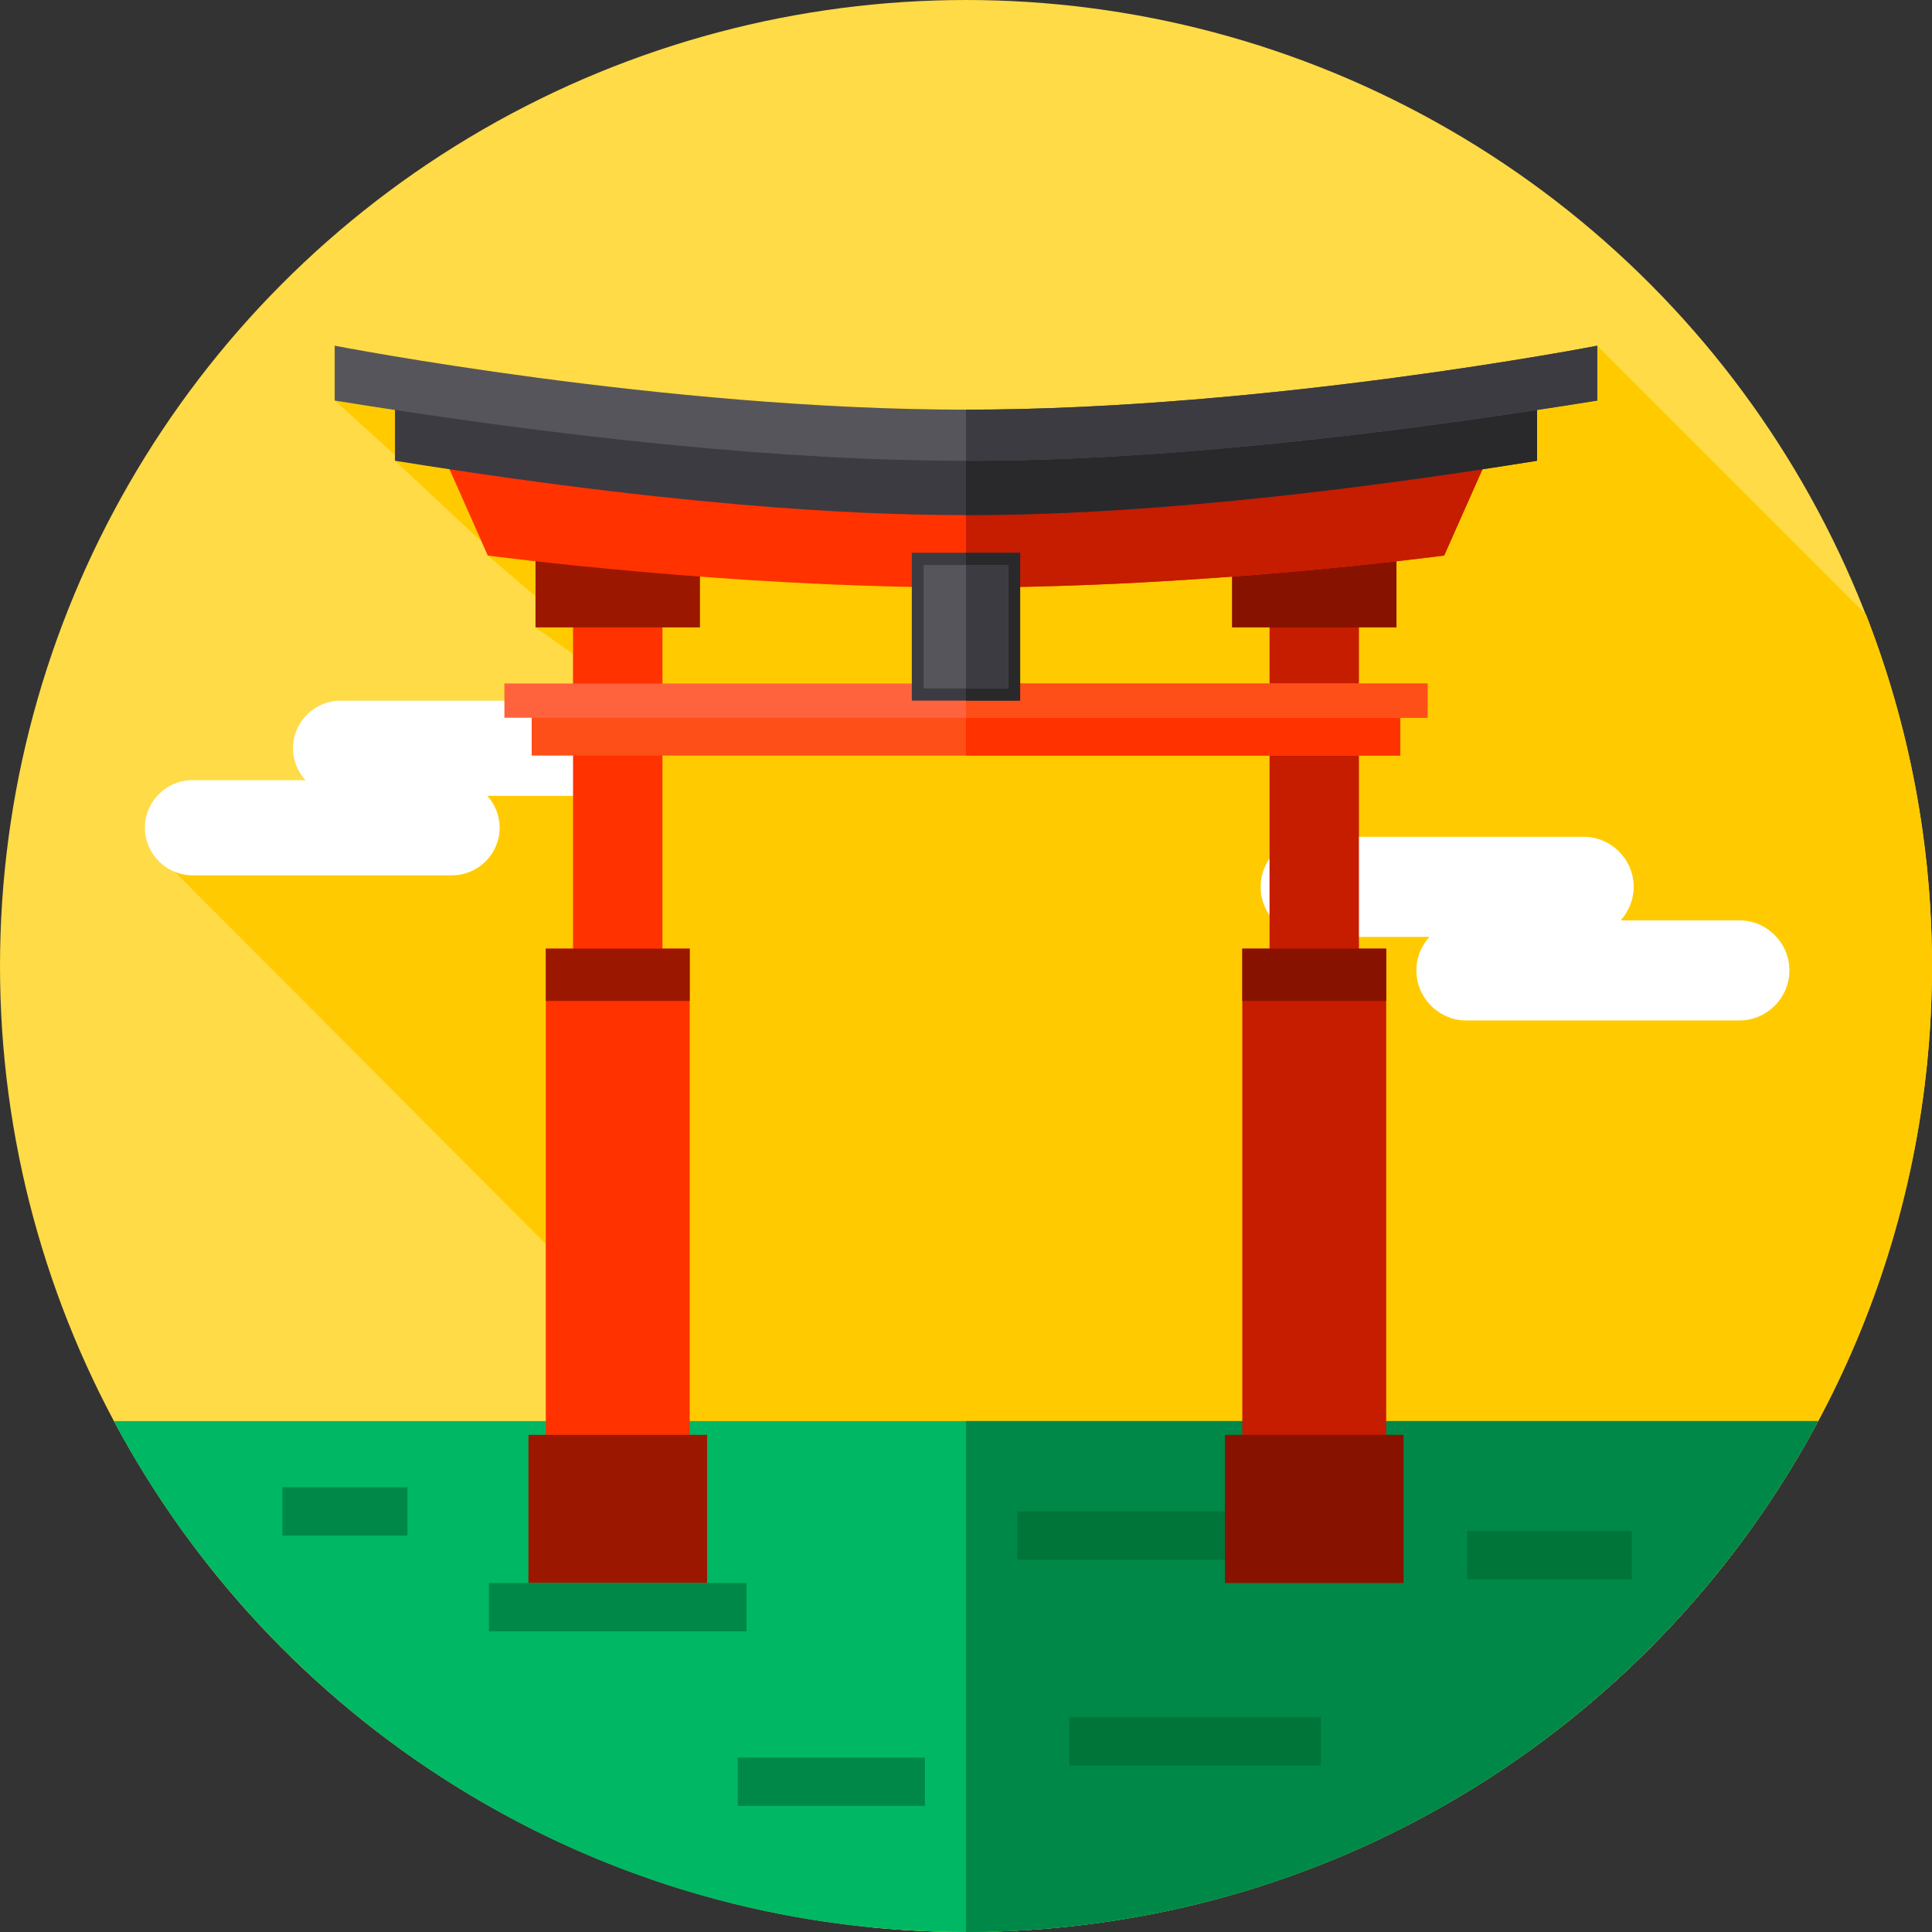 <?xml version="1.0" encoding="iso-8859-1"?>
<!-- Generator: Adobe Illustrator 19.0.0, SVG Export Plug-In . SVG Version: 6.00 Build 0)  -->
<svg xmlns="http://www.w3.org/2000/svg" xmlns:xlink="http://www.w3.org/1999/xlink" version="1.1" id="Layer_1" x="0px" y="0px" viewBox="0 0 512.001 512.001" style="enable-background:new 0 0 512.001 512.001;" xml:space="preserve">
<rect x="0" y="0" width="512.001" height="512.001" fill="#333333" stroke="none"/>
<circle style="fill:#FFDB47;" cx="255.997" cy="255.996" r="255.996"/>
<path style="fill:#FFCB00;" d="M512,256.001c0-32.874-6.203-64.297-17.492-93.172l-71.211-71.211c0,0-87.136,16.95-167.297,16.95  S88.703,91.617,88.703,91.617v14.534l15.968,14.415v1.536l22.985,21.469l1.621,3.65l12.641,10.787v8.261l9.949,7.061v7.806h-18.193  v4.534H90.251c-6.939,0-12.617,5.678-12.617,12.617c0,3.245,1.253,6.206,3.285,8.447h-29.92c-6.939,0-12.617,5.677-12.617,12.617  c0,5.298,3.313,9.85,7.965,11.712l98.295,98.614v50.574h-4.6v39.263l91.299,91.299c8.116,0.775,16.338,1.187,24.657,1.187  C397.385,512,512,397.385,512,256.001z"/>
<g>
	<path style="fill:#FFFFFF;" d="M50.999,206.734h29.919c-2.032-2.241-3.285-5.201-3.285-8.447c0-6.939,5.678-12.617,12.617-12.617   h68.797c6.939,0,12.617,5.677,12.617,12.617c0,6.939-5.678,12.617-12.617,12.617h-29.919c2.032,2.241,3.284,5.201,3.284,8.447l0,0   c0,6.939-5.677,12.616-12.617,12.616H50.999c-6.939,0-12.617-5.678-12.617-12.616l0,0C38.383,212.412,44.06,206.734,50.999,206.734   z"/>
	<path style="fill:#FFFFFF;" d="M347.349,248.287h31.455c-2.137,2.357-3.453,5.469-3.453,8.88c0,7.295,5.968,13.264,13.264,13.264   h72.329c7.295,0,13.264-5.968,13.264-13.264c0-7.295-5.968-13.264-13.264-13.264h-31.454c2.136-2.357,3.453-5.468,3.453-8.88l0,0   c0-7.295-5.968-13.264-13.264-13.264H347.35c-7.295,0-13.264,5.968-13.264,13.264l0,0   C334.085,242.319,340.054,248.287,347.349,248.287z"/>
</g>
<path style="fill:#00B764;" d="M256,512c97.774,0,182.734-54.821,225.851-135.395H30.15C73.267,457.179,158.226,512,256,512z"/>
<path style="fill:#008849;" d="M256,376.605V512c97.774,0,182.734-54.821,225.851-135.395L256,376.605L256,376.605z"/>
<g>
	<rect x="283.352" y="455.088" style="fill:#007539;" width="66.675" height="12.809"/>
	<rect x="269.601" y="400.545" style="fill:#007539;" width="68.262" height="12.809"/>
</g>
<rect x="151.864" y="164.851" style="fill:#FF3200;" width="23.689" height="93.245"/>
<rect x="141.917" y="146.493" style="fill:#9C1700;" width="43.586" height="19.773"/>
<rect x="144.644" y="251.399" style="fill:#FF3200;" width="38.134" height="132.522"/>
<g>
	<rect x="144.644" y="251.399" style="fill:#9C1700;" width="38.134" height="13.871"/>
	<rect x="140.046" y="380.254" style="fill:#9C1700;" width="47.333" height="39.263"/>
</g>
<rect x="336.442" y="164.851" style="fill:#C61C00;" width="23.689" height="93.245"/>
<rect x="326.495" y="146.493" style="fill:#881200;" width="43.586" height="19.773"/>
<rect x="329.222" y="251.399" style="fill:#C61C00;" width="38.134" height="132.522"/>
<g>
	<rect x="329.222" y="251.399" style="fill:#881200;" width="38.134" height="13.871"/>
	<rect x="324.625" y="380.254" style="fill:#881200;" width="47.333" height="39.263"/>
</g>
<path style="fill:#FF3200;" d="M256,131.658c-78.09,0-138.396-10.72-138.396-10.72l11.672,26.285c0,0,63.362,8.455,126.723,8.455  s126.723-8.455,126.723-8.455l11.672-26.285C394.396,120.938,334.091,131.658,256,131.658z"/>
<path style="fill:#C61C00;" d="M382.724,147.222l11.672-26.285c0,0-60.304,10.721-138.396,10.721v24.02  C319.363,155.677,382.724,147.222,382.724,147.222z"/>
<path style="fill:#3C3B41;" d="M256.001,120.022c-72.511,0-151.329-14.647-151.329-14.647v16.73  c85.125,13.705,132.585,14.397,151.329,14.397s66.205-0.693,151.329-14.397v-16.73C407.33,105.374,328.511,120.022,256.001,120.022z  "/>
<path style="fill:#29292B;" d="M256.001,120.022L256.001,120.022v16.48l0,0c18.745,0,66.205-0.693,151.329-14.397v-16.73  C407.33,105.374,328.511,120.022,256.001,120.022z"/>
<path style="fill:#57555C;" d="M256.001,108.568c-80.161,0-167.297-16.95-167.297-16.95v14.534  c94.107,15.184,146.575,15.952,167.297,15.952c20.723,0,73.191-0.767,167.297-15.952V91.617  C423.298,91.617,336.162,108.568,256.001,108.568z"/>
<path style="fill:#3C3B41;" d="M256.001,122.104c20.723,0,73.19-0.767,167.297-15.952V91.617c0,0-87.136,16.95-167.297,16.95l0,0  V122.104L256.001,122.104z"/>
<rect x="140.903" y="188.821" style="fill:#FF4F19;" width="230.198" height="11.415"/>
<rect x="255.997" y="188.821" style="fill:#FF3200;" width="115.094" height="11.415"/>
<rect x="133.672" y="181.141" style="fill:#FF633E;" width="244.649" height="9.067"/>
<rect x="255.997" y="181.141" style="fill:#FF4F19;" width="122.324" height="9.067"/>
<rect x="241.64" y="146.493" style="fill:#3C3B41;" width="28.711" height="39.175"/>
<rect x="255.997" y="146.493" style="fill:#29292B;" width="14.356" height="39.175"/>
<rect x="244.764" y="149.732" style="fill:#57555C;" width="22.475" height="32.705"/>
<rect x="255.997" y="149.732" style="fill:#3C3B41;" width="11.241" height="32.705"/>
<g>
	<rect x="129.576" y="419.51" style="fill:#008849;" width="68.262" height="12.809"/>
	<rect x="195.519" y="465.777" style="fill:#008849;" width="49.611" height="12.808"/>
	<rect x="74.825" y="394.14" style="fill:#008849;" width="33.151" height="12.808"/>
</g>
<rect x="388.843" y="405.739" style="fill:#007539;" width="43.588" height="12.808"/>
<g>
</g>
<g>
</g>
<g>
</g>
<g>
</g>
<g>
</g>
<g>
</g>
<g>
</g>
<g>
</g>
<g>
</g>
<g>
</g>
<g>
</g>
<g>
</g>
<g>
</g>
<g>
</g>
<g>
</g>
</svg>
